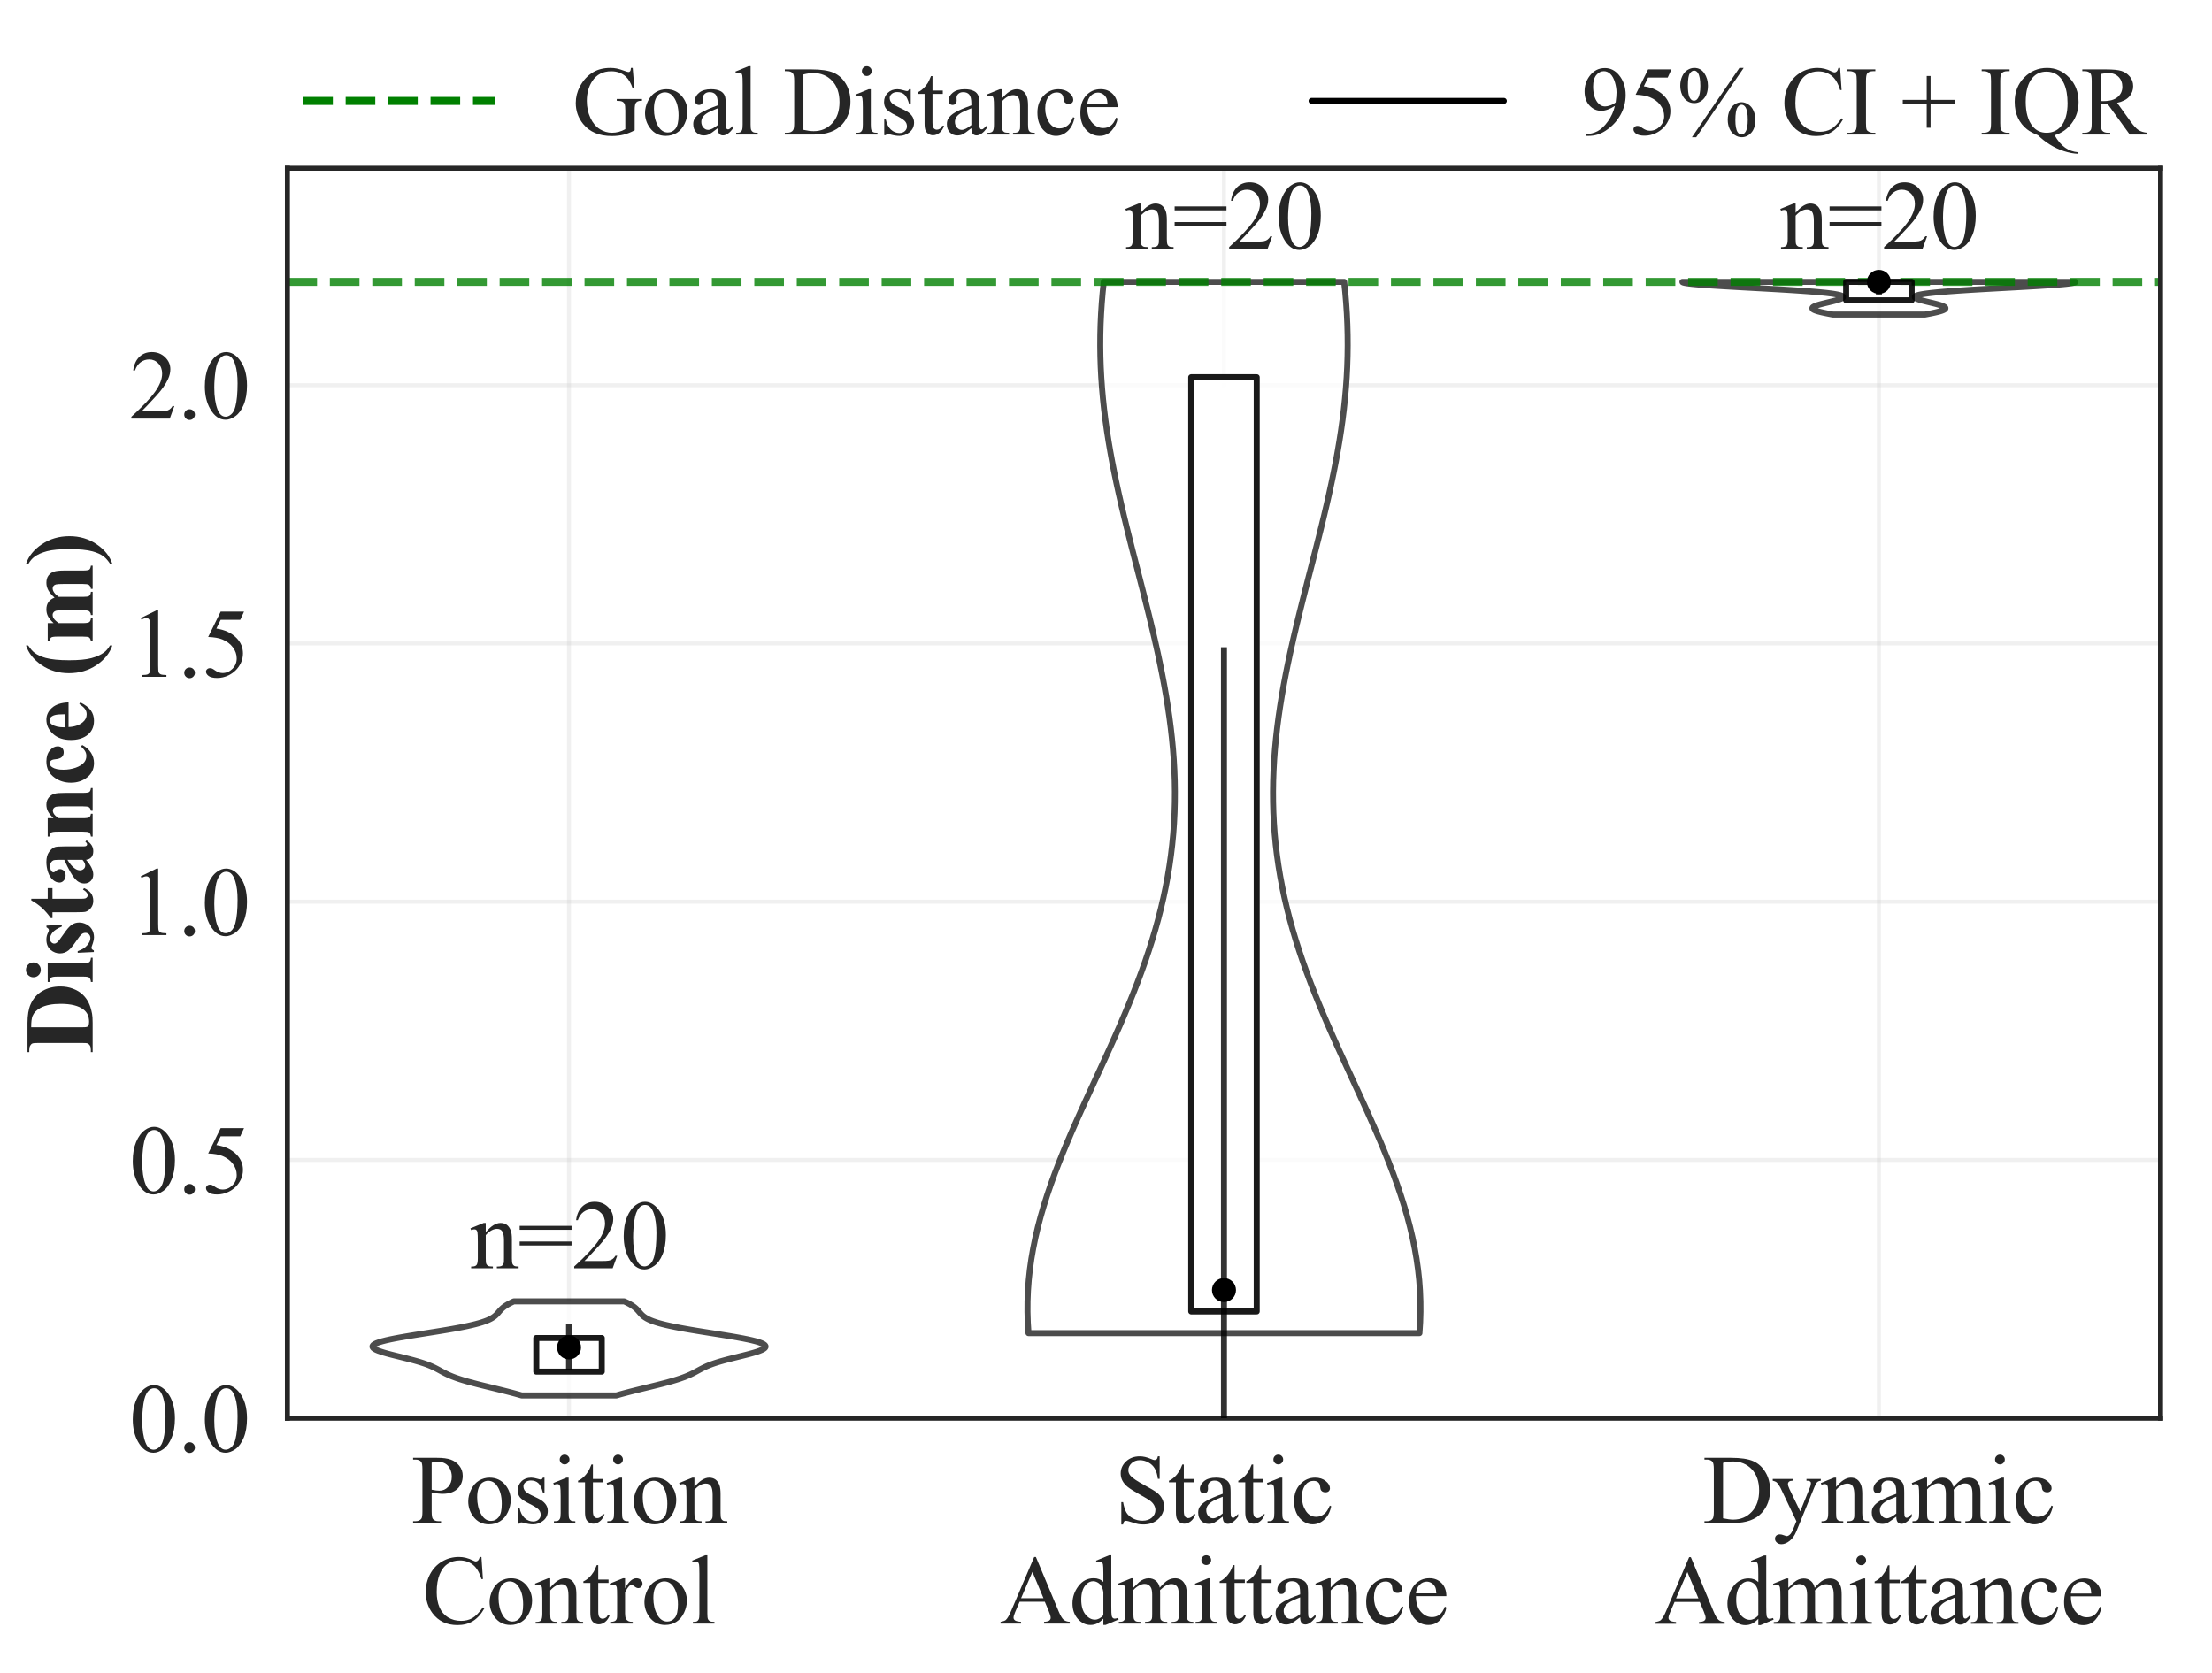 <?xml version="1.0" encoding="utf-8" standalone="no"?>
<!DOCTYPE svg PUBLIC "-//W3C//DTD SVG 1.1//EN"
  "http://www.w3.org/Graphics/SVG/1.1/DTD/svg11.dtd">
<svg xmlns:xlink="http://www.w3.org/1999/xlink" width="552.399pt" height="417.873pt" viewBox="0 0 552.399 417.873" xmlns="http://www.w3.org/2000/svg" version="1.1">
 <defs>
  <style type="text/css">*{stroke-linejoin: round; stroke-linecap: butt}</style>
 </defs>
 <g id="figure_1">
  <g id="patch_1">
   <path d="M 0 417.873 
L 552.399 417.873 
L 552.399 0 
L 0 0 
z
" style="fill: #ffffff"/>
  </g>
  <g id="axes_1">
   <g id="patch_2">
    <path d="M 71.771 354.198 
L 539.546 354.198 
L 539.546 42.026 
L 71.771 42.026 
z
" style="fill: #ffffff"/>
   </g>
   <g id="matplotlib.axis_1">
    <g id="xtick_1">
     <g id="line2d_1">
      <path d="M 142.101 354.198 
L 142.101 42.026 
" clip-path="url(#p2fe572eb2a)" style="fill: none; stroke: #cccccc; stroke-opacity: 0.3; stroke-linecap: round"/>
     </g>
     <g id="text_1">
      <!-- Position -->
      <g style="fill: #262626" transform="translate(102.756 380.363) scale(0.24 -0.24)">
       <defs>
        <path id="TimesNewRomanPSMT-50" d="M 1313 1984 
L 1313 750 
Q 1313 350 1400 253 
Q 1519 116 1759 116 
L 1922 116 
L 1922 0 
L 106 0 
L 106 116 
L 266 116 
Q 534 116 650 291 
Q 713 388 713 750 
L 713 3488 
Q 713 3888 628 3984 
Q 506 4122 266 4122 
L 106 4122 
L 106 4238 
L 1659 4238 
Q 2228 4238 2556 4120 
Q 2884 4003 3109 3725 
Q 3334 3447 3334 3066 
Q 3334 2547 2992 2222 
Q 2650 1897 2025 1897 
Q 1872 1897 1694 1919 
Q 1516 1941 1313 1984 
z
M 1313 2163 
Q 1478 2131 1606 2115 
Q 1734 2100 1825 2100 
Q 2150 2100 2386 2351 
Q 2622 2603 2622 3003 
Q 2622 3278 2509 3514 
Q 2397 3750 2190 3867 
Q 1984 3984 1722 3984 
Q 1563 3984 1313 3925 
L 1313 2163 
z
" transform="scale(0.016)"/>
        <path id="TimesNewRomanPSMT-6f" d="M 1600 2947 
Q 2250 2947 2644 2453 
Q 2978 2031 2978 1484 
Q 2978 1100 2793 706 
Q 2609 313 2286 112 
Q 1963 -88 1566 -88 
Q 919 -88 538 428 
Q 216 863 216 1403 
Q 216 1797 411 2186 
Q 606 2575 925 2761 
Q 1244 2947 1600 2947 
z
M 1503 2744 
Q 1338 2744 1170 2645 
Q 1003 2547 900 2300 
Q 797 2053 797 1666 
Q 797 1041 1045 587 
Q 1294 134 1700 134 
Q 2003 134 2200 384 
Q 2397 634 2397 1244 
Q 2397 2006 2069 2444 
Q 1847 2744 1503 2744 
z
" transform="scale(0.016)"/>
        <path id="TimesNewRomanPSMT-73" d="M 2050 2947 
L 2050 1972 
L 1947 1972 
Q 1828 2431 1642 2597 
Q 1456 2763 1169 2763 
Q 950 2763 815 2647 
Q 681 2531 681 2391 
Q 681 2216 781 2091 
Q 878 1963 1175 1819 
L 1631 1597 
Q 2266 1288 2266 781 
Q 2266 391 1970 151 
Q 1675 -88 1309 -88 
Q 1047 -88 709 6 
Q 606 38 541 38 
Q 469 38 428 -44 
L 325 -44 
L 325 978 
L 428 978 
Q 516 541 762 319 
Q 1009 97 1316 97 
Q 1531 97 1667 223 
Q 1803 350 1803 528 
Q 1803 744 1651 891 
Q 1500 1038 1047 1263 
Q 594 1488 453 1669 
Q 313 1847 313 2119 
Q 313 2472 555 2709 
Q 797 2947 1181 2947 
Q 1350 2947 1591 2875 
Q 1750 2828 1803 2828 
Q 1853 2828 1881 2850 
Q 1909 2872 1947 2947 
L 2050 2947 
z
" transform="scale(0.016)"/>
        <path id="TimesNewRomanPSMT-69" d="M 928 4444 
Q 1059 4444 1151 4351 
Q 1244 4259 1244 4128 
Q 1244 3997 1151 3903 
Q 1059 3809 928 3809 
Q 797 3809 703 3903 
Q 609 3997 609 4128 
Q 609 4259 701 4351 
Q 794 4444 928 4444 
z
M 1188 2947 
L 1188 647 
Q 1188 378 1227 289 
Q 1266 200 1342 156 
Q 1419 113 1622 113 
L 1622 0 
L 231 0 
L 231 113 
Q 441 113 512 153 
Q 584 194 626 287 
Q 669 381 669 647 
L 669 1750 
Q 669 2216 641 2353 
Q 619 2453 572 2492 
Q 525 2531 444 2531 
Q 356 2531 231 2484 
L 188 2597 
L 1050 2947 
L 1188 2947 
z
" transform="scale(0.016)"/>
        <path id="TimesNewRomanPSMT-74" d="M 1031 3803 
L 1031 2863 
L 1700 2863 
L 1700 2644 
L 1031 2644 
L 1031 788 
Q 1031 509 1111 412 
Q 1191 316 1316 316 
Q 1419 316 1516 380 
Q 1613 444 1666 569 
L 1788 569 
Q 1678 263 1478 108 
Q 1278 -47 1066 -47 
Q 922 -47 784 33 
Q 647 113 581 261 
Q 516 409 516 719 
L 516 2644 
L 63 2644 
L 63 2747 
Q 234 2816 414 2980 
Q 594 3144 734 3369 
Q 806 3488 934 3803 
L 1031 3803 
z
" transform="scale(0.016)"/>
        <path id="TimesNewRomanPSMT-6e" d="M 1034 2341 
Q 1538 2947 1994 2947 
Q 2228 2947 2397 2830 
Q 2566 2713 2666 2444 
Q 2734 2256 2734 1869 
L 2734 647 
Q 2734 375 2778 278 
Q 2813 200 2889 156 
Q 2966 113 3172 113 
L 3172 0 
L 1756 0 
L 1756 113 
L 1816 113 
Q 2016 113 2095 173 
Q 2175 234 2206 353 
Q 2219 400 2219 647 
L 2219 1819 
Q 2219 2209 2117 2386 
Q 2016 2563 1775 2563 
Q 1403 2563 1034 2156 
L 1034 647 
Q 1034 356 1069 288 
Q 1113 197 1189 155 
Q 1266 113 1500 113 
L 1500 0 
L 84 0 
L 84 113 
L 147 113 
Q 366 113 442 223 
Q 519 334 519 647 
L 519 1709 
Q 519 2225 495 2337 
Q 472 2450 423 2490 
Q 375 2531 294 2531 
Q 206 2531 84 2484 
L 38 2597 
L 900 2947 
L 1034 2947 
L 1034 2341 
z
" transform="scale(0.016)"/>
       </defs>
       <use xlink:href="#TimesNewRomanPSMT-50"/>
       <use xlink:href="#TimesNewRomanPSMT-6f" transform="translate(55.615 0)"/>
       <use xlink:href="#TimesNewRomanPSMT-73" transform="translate(105.615 0)"/>
       <use xlink:href="#TimesNewRomanPSMT-69" transform="translate(144.531 0)"/>
       <use xlink:href="#TimesNewRomanPSMT-74" transform="translate(172.314 0)"/>
       <use xlink:href="#TimesNewRomanPSMT-69" transform="translate(200.098 0)"/>
       <use xlink:href="#TimesNewRomanPSMT-6f" transform="translate(227.881 0)"/>
       <use xlink:href="#TimesNewRomanPSMT-6e" transform="translate(277.881 0)"/>
      </g>
      <!-- Control -->
      <g style="fill: #262626" transform="translate(105.434 405.495) scale(0.24 -0.24)">
       <defs>
        <path id="TimesNewRomanPSMT-43" d="M 3853 4334 
L 3950 2894 
L 3853 2894 
Q 3659 3541 3300 3825 
Q 2941 4109 2438 4109 
Q 2016 4109 1675 3895 
Q 1334 3681 1139 3212 
Q 944 2744 944 2047 
Q 944 1472 1128 1050 
Q 1313 628 1683 403 
Q 2053 178 2528 178 
Q 2941 178 3256 354 
Q 3572 531 3950 1056 
L 4047 994 
Q 3728 428 3303 165 
Q 2878 -97 2294 -97 
Q 1241 -97 663 684 
Q 231 1266 231 2053 
Q 231 2688 515 3219 
Q 800 3750 1298 4042 
Q 1797 4334 2388 4334 
Q 2847 4334 3294 4109 
Q 3425 4041 3481 4041 
Q 3566 4041 3628 4100 
Q 3709 4184 3744 4334 
L 3853 4334 
z
" transform="scale(0.016)"/>
        <path id="TimesNewRomanPSMT-72" d="M 1038 2947 
L 1038 2303 
Q 1397 2947 1775 2947 
Q 1947 2947 2059 2842 
Q 2172 2738 2172 2600 
Q 2172 2478 2090 2393 
Q 2009 2309 1897 2309 
Q 1788 2309 1652 2417 
Q 1516 2525 1450 2525 
Q 1394 2525 1328 2463 
Q 1188 2334 1038 2041 
L 1038 669 
Q 1038 431 1097 309 
Q 1138 225 1241 169 
Q 1344 113 1538 113 
L 1538 0 
L 72 0 
L 72 113 
Q 291 113 397 181 
Q 475 231 506 341 
Q 522 394 522 644 
L 522 1753 
Q 522 2253 501 2348 
Q 481 2444 426 2487 
Q 372 2531 291 2531 
Q 194 2531 72 2484 
L 41 2597 
L 906 2947 
L 1038 2947 
z
" transform="scale(0.016)"/>
        <path id="TimesNewRomanPSMT-6c" d="M 1184 4444 
L 1184 647 
Q 1184 378 1223 290 
Q 1263 203 1344 158 
Q 1425 113 1647 113 
L 1647 0 
L 244 0 
L 244 113 
Q 441 113 512 153 
Q 584 194 625 287 
Q 666 381 666 647 
L 666 3247 
Q 666 3731 644 3842 
Q 622 3953 573 3993 
Q 525 4034 450 4034 
Q 369 4034 244 3984 
L 191 4094 
L 1044 4444 
L 1184 4444 
z
" transform="scale(0.016)"/>
       </defs>
       <use xlink:href="#TimesNewRomanPSMT-43"/>
       <use xlink:href="#TimesNewRomanPSMT-6f" transform="translate(66.699 0)"/>
       <use xlink:href="#TimesNewRomanPSMT-6e" transform="translate(116.699 0)"/>
       <use xlink:href="#TimesNewRomanPSMT-74" transform="translate(166.699 0)"/>
       <use xlink:href="#TimesNewRomanPSMT-72" transform="translate(194.482 0)"/>
       <use xlink:href="#TimesNewRomanPSMT-6f" transform="translate(227.783 0)"/>
       <use xlink:href="#TimesNewRomanPSMT-6c" transform="translate(277.783 0)"/>
      </g>
     </g>
    </g>
    <g id="xtick_2">
     <g id="line2d_2">
      <path d="M 305.659 354.198 
L 305.659 42.026 
" clip-path="url(#p2fe572eb2a)" style="fill: none; stroke: #cccccc; stroke-opacity: 0.3; stroke-linecap: round"/>
     </g>
     <g id="text_2">
      <!-- Static -->
      <g style="fill: #262626" transform="translate(278.331 380.363) scale(0.24 -0.24)">
       <defs>
        <path id="TimesNewRomanPSMT-53" d="M 2934 4334 
L 2934 2869 
L 2819 2869 
Q 2763 3291 2617 3541 
Q 2472 3791 2203 3937 
Q 1934 4084 1647 4084 
Q 1322 4084 1109 3886 
Q 897 3688 897 3434 
Q 897 3241 1031 3081 
Q 1225 2847 1953 2456 
Q 2547 2138 2764 1967 
Q 2981 1797 3098 1565 
Q 3216 1334 3216 1081 
Q 3216 600 2842 251 
Q 2469 -97 1881 -97 
Q 1697 -97 1534 -69 
Q 1438 -53 1133 45 
Q 828 144 747 144 
Q 669 144 623 97 
Q 578 50 556 -97 
L 441 -97 
L 441 1356 
L 556 1356 
Q 638 900 775 673 
Q 913 447 1195 297 
Q 1478 147 1816 147 
Q 2206 147 2432 353 
Q 2659 559 2659 841 
Q 2659 997 2573 1156 
Q 2488 1316 2306 1453 
Q 2184 1547 1640 1851 
Q 1097 2156 867 2337 
Q 638 2519 519 2737 
Q 400 2956 400 3219 
Q 400 3675 750 4004 
Q 1100 4334 1641 4334 
Q 1978 4334 2356 4169 
Q 2531 4091 2603 4091 
Q 2684 4091 2736 4139 
Q 2788 4188 2819 4334 
L 2934 4334 
z
" transform="scale(0.016)"/>
        <path id="TimesNewRomanPSMT-61" d="M 1822 413 
Q 1381 72 1269 19 
Q 1100 -59 909 -59 
Q 613 -59 420 144 
Q 228 347 228 678 
Q 228 888 322 1041 
Q 450 1253 767 1440 
Q 1084 1628 1822 1897 
L 1822 2009 
Q 1822 2438 1686 2597 
Q 1550 2756 1291 2756 
Q 1094 2756 978 2650 
Q 859 2544 859 2406 
L 866 2225 
Q 866 2081 792 2003 
Q 719 1925 600 1925 
Q 484 1925 411 2006 
Q 338 2088 338 2228 
Q 338 2497 613 2722 
Q 888 2947 1384 2947 
Q 1766 2947 2009 2819 
Q 2194 2722 2281 2516 
Q 2338 2381 2338 1966 
L 2338 994 
Q 2338 584 2353 492 
Q 2369 400 2405 369 
Q 2441 338 2488 338 
Q 2538 338 2575 359 
Q 2641 400 2828 588 
L 2828 413 
Q 2478 -56 2159 -56 
Q 2006 -56 1915 50 
Q 1825 156 1822 413 
z
M 1822 616 
L 1822 1706 
Q 1350 1519 1213 1441 
Q 966 1303 859 1153 
Q 753 1003 753 825 
Q 753 600 887 451 
Q 1022 303 1197 303 
Q 1434 303 1822 616 
z
" transform="scale(0.016)"/>
        <path id="TimesNewRomanPSMT-63" d="M 2631 1088 
Q 2516 522 2178 217 
Q 1841 -88 1431 -88 
Q 944 -88 581 321 
Q 219 731 219 1428 
Q 219 2103 620 2525 
Q 1022 2947 1584 2947 
Q 2006 2947 2278 2723 
Q 2550 2500 2550 2259 
Q 2550 2141 2473 2067 
Q 2397 1994 2259 1994 
Q 2075 1994 1981 2113 
Q 1928 2178 1911 2362 
Q 1894 2547 1784 2644 
Q 1675 2738 1481 2738 
Q 1169 2738 978 2506 
Q 725 2200 725 1697 
Q 725 1184 976 792 
Q 1228 400 1656 400 
Q 1963 400 2206 609 
Q 2378 753 2541 1131 
L 2631 1088 
z
" transform="scale(0.016)"/>
       </defs>
       <use xlink:href="#TimesNewRomanPSMT-53"/>
       <use xlink:href="#TimesNewRomanPSMT-74" transform="translate(55.615 0)"/>
       <use xlink:href="#TimesNewRomanPSMT-61" transform="translate(83.398 0)"/>
       <use xlink:href="#TimesNewRomanPSMT-74" transform="translate(127.783 0)"/>
       <use xlink:href="#TimesNewRomanPSMT-69" transform="translate(155.566 0)"/>
       <use xlink:href="#TimesNewRomanPSMT-63" transform="translate(183.35 0)"/>
      </g>
      <!-- Admittance -->
      <g style="fill: #262626" transform="translate(249.677 405.495) scale(0.24 -0.24)">
       <defs>
        <path id="TimesNewRomanPSMT-41" d="M 2928 1419 
L 1288 1419 
L 1000 750 
Q 894 503 894 381 
Q 894 284 986 211 
Q 1078 138 1384 116 
L 1384 0 
L 50 0 
L 50 116 
Q 316 163 394 238 
Q 553 388 747 847 
L 2238 4334 
L 2347 4334 
L 3822 809 
Q 4000 384 4145 257 
Q 4291 131 4550 116 
L 4550 0 
L 2878 0 
L 2878 116 
Q 3131 128 3220 200 
Q 3309 272 3309 375 
Q 3309 513 3184 809 
L 2928 1419 
z
M 2841 1650 
L 2122 3363 
L 1384 1650 
L 2841 1650 
z
" transform="scale(0.016)"/>
        <path id="TimesNewRomanPSMT-64" d="M 2222 322 
Q 2013 103 1813 7 
Q 1613 -88 1381 -88 
Q 913 -88 563 304 
Q 213 697 213 1313 
Q 213 1928 600 2439 
Q 988 2950 1597 2950 
Q 1975 2950 2222 2709 
L 2222 3238 
Q 2222 3728 2198 3840 
Q 2175 3953 2125 3993 
Q 2075 4034 2000 4034 
Q 1919 4034 1784 3984 
L 1744 4094 
L 2597 4444 
L 2738 4444 
L 2738 1134 
Q 2738 631 2761 520 
Q 2784 409 2836 365 
Q 2888 322 2956 322 
Q 3041 322 3181 375 
L 3216 266 
L 2366 -88 
L 2222 -88 
L 2222 322 
z
M 2222 541 
L 2222 2016 
Q 2203 2228 2109 2403 
Q 2016 2578 1861 2667 
Q 1706 2756 1559 2756 
Q 1284 2756 1069 2509 
Q 784 2184 784 1559 
Q 784 928 1059 592 
Q 1334 256 1672 256 
Q 1956 256 2222 541 
z
" transform="scale(0.016)"/>
        <path id="TimesNewRomanPSMT-6d" d="M 1050 2338 
Q 1363 2650 1419 2697 
Q 1559 2816 1721 2881 
Q 1884 2947 2044 2947 
Q 2313 2947 2506 2790 
Q 2700 2634 2766 2338 
Q 3088 2713 3309 2830 
Q 3531 2947 3766 2947 
Q 3994 2947 4170 2830 
Q 4347 2713 4450 2447 
Q 4519 2266 4519 1878 
L 4519 647 
Q 4519 378 4559 278 
Q 4591 209 4675 161 
Q 4759 113 4950 113 
L 4950 0 
L 3538 0 
L 3538 113 
L 3597 113 
Q 3781 113 3884 184 
Q 3956 234 3988 344 
Q 4000 397 4000 647 
L 4000 1878 
Q 4000 2228 3916 2372 
Q 3794 2572 3525 2572 
Q 3359 2572 3192 2489 
Q 3025 2406 2788 2181 
L 2781 2147 
L 2788 2013 
L 2788 647 
Q 2788 353 2820 281 
Q 2853 209 2943 161 
Q 3034 113 3253 113 
L 3253 0 
L 1806 0 
L 1806 113 
Q 2044 113 2133 169 
Q 2222 225 2256 338 
Q 2272 391 2272 647 
L 2272 1878 
Q 2272 2228 2169 2381 
Q 2031 2581 1784 2581 
Q 1616 2581 1450 2491 
Q 1191 2353 1050 2181 
L 1050 647 
Q 1050 366 1089 281 
Q 1128 197 1204 155 
Q 1281 113 1516 113 
L 1516 0 
L 100 0 
L 100 113 
Q 297 113 375 155 
Q 453 197 493 289 
Q 534 381 534 647 
L 534 1741 
Q 534 2213 506 2350 
Q 484 2453 437 2492 
Q 391 2531 309 2531 
Q 222 2531 100 2484 
L 53 2597 
L 916 2947 
L 1050 2947 
L 1050 2338 
z
" transform="scale(0.016)"/>
        <path id="TimesNewRomanPSMT-65" d="M 681 1784 
Q 678 1147 991 784 
Q 1303 422 1725 422 
Q 2006 422 2214 576 
Q 2422 731 2563 1106 
L 2659 1044 
Q 2594 616 2278 264 
Q 1963 -88 1488 -88 
Q 972 -88 605 314 
Q 238 716 238 1394 
Q 238 2128 614 2539 
Q 991 2950 1559 2950 
Q 2041 2950 2350 2633 
Q 2659 2316 2659 1784 
L 681 1784 
z
M 681 1966 
L 2006 1966 
Q 1991 2241 1941 2353 
Q 1863 2528 1708 2628 
Q 1553 2728 1384 2728 
Q 1125 2728 920 2526 
Q 716 2325 681 1966 
z
" transform="scale(0.016)"/>
       </defs>
       <use xlink:href="#TimesNewRomanPSMT-41"/>
       <use xlink:href="#TimesNewRomanPSMT-64" transform="translate(72.217 0)"/>
       <use xlink:href="#TimesNewRomanPSMT-6d" transform="translate(122.217 0)"/>
       <use xlink:href="#TimesNewRomanPSMT-69" transform="translate(200 0)"/>
       <use xlink:href="#TimesNewRomanPSMT-74" transform="translate(227.783 0)"/>
       <use xlink:href="#TimesNewRomanPSMT-74" transform="translate(255.566 0)"/>
       <use xlink:href="#TimesNewRomanPSMT-61" transform="translate(283.35 0)"/>
       <use xlink:href="#TimesNewRomanPSMT-6e" transform="translate(327.734 0)"/>
       <use xlink:href="#TimesNewRomanPSMT-63" transform="translate(377.734 0)"/>
       <use xlink:href="#TimesNewRomanPSMT-65" transform="translate(422.119 0)"/>
      </g>
     </g>
    </g>
    <g id="xtick_3">
     <g id="line2d_3">
      <path d="M 469.216 354.198 
L 469.216 42.026 
" clip-path="url(#p2fe572eb2a)" style="fill: none; stroke: #cccccc; stroke-opacity: 0.3; stroke-linecap: round"/>
     </g>
     <g id="text_3">
      <!-- Dynamic -->
      <g style="fill: #262626" transform="translate(425.229 380.363) scale(0.24 -0.24)">
       <defs>
        <path id="TimesNewRomanPSMT-44" d="M 109 0 
L 109 116 
L 269 116 
Q 538 116 650 288 
Q 719 391 719 750 
L 719 3488 
Q 719 3884 631 3984 
Q 509 4122 269 4122 
L 109 4122 
L 109 4238 
L 1834 4238 
Q 2784 4238 3279 4022 
Q 3775 3806 4076 3303 
Q 4378 2800 4378 2141 
Q 4378 1256 3841 663 
Q 3238 0 2003 0 
L 109 0 
z
M 1319 306 
Q 1716 219 1984 219 
Q 2709 219 3187 728 
Q 3666 1238 3666 2109 
Q 3666 2988 3187 3494 
Q 2709 4000 1959 4000 
Q 1678 4000 1319 3909 
L 1319 306 
z
" transform="scale(0.016)"/>
        <path id="TimesNewRomanPSMT-79" d="M 38 2863 
L 1372 2863 
L 1372 2747 
L 1306 2747 
Q 1166 2747 1095 2686 
Q 1025 2625 1025 2534 
Q 1025 2413 1128 2197 
L 1825 753 
L 2466 2334 
Q 2519 2463 2519 2588 
Q 2519 2644 2497 2672 
Q 2472 2706 2419 2726 
Q 2366 2747 2231 2747 
L 2231 2863 
L 3163 2863 
L 3163 2747 
Q 3047 2734 2984 2696 
Q 2922 2659 2847 2556 
Q 2819 2513 2741 2316 
L 1575 -541 
Q 1406 -956 1132 -1168 
Q 859 -1381 606 -1381 
Q 422 -1381 303 -1275 
Q 184 -1169 184 -1031 
Q 184 -900 270 -820 
Q 356 -741 506 -741 
Q 609 -741 788 -809 
Q 913 -856 944 -856 
Q 1038 -856 1148 -759 
Q 1259 -663 1372 -384 
L 1575 113 
L 547 2272 
Q 500 2369 397 2513 
Q 319 2622 269 2659 
Q 197 2709 38 2747 
L 38 2863 
z
" transform="scale(0.016)"/>
       </defs>
       <use xlink:href="#TimesNewRomanPSMT-44"/>
       <use xlink:href="#TimesNewRomanPSMT-79" transform="translate(72.217 0)"/>
       <use xlink:href="#TimesNewRomanPSMT-6e" transform="translate(122.217 0)"/>
       <use xlink:href="#TimesNewRomanPSMT-61" transform="translate(172.217 0)"/>
       <use xlink:href="#TimesNewRomanPSMT-6d" transform="translate(216.602 0)"/>
       <use xlink:href="#TimesNewRomanPSMT-69" transform="translate(294.385 0)"/>
       <use xlink:href="#TimesNewRomanPSMT-63" transform="translate(322.168 0)"/>
      </g>
      <!-- Admittance -->
      <g style="fill: #262626" transform="translate(413.235 405.54) scale(0.24 -0.24)">
       <use xlink:href="#TimesNewRomanPSMT-41"/>
       <use xlink:href="#TimesNewRomanPSMT-64" transform="translate(72.217 0)"/>
       <use xlink:href="#TimesNewRomanPSMT-6d" transform="translate(122.217 0)"/>
       <use xlink:href="#TimesNewRomanPSMT-69" transform="translate(200 0)"/>
       <use xlink:href="#TimesNewRomanPSMT-74" transform="translate(227.783 0)"/>
       <use xlink:href="#TimesNewRomanPSMT-74" transform="translate(255.566 0)"/>
       <use xlink:href="#TimesNewRomanPSMT-61" transform="translate(283.35 0)"/>
       <use xlink:href="#TimesNewRomanPSMT-6e" transform="translate(327.734 0)"/>
       <use xlink:href="#TimesNewRomanPSMT-63" transform="translate(377.734 0)"/>
       <use xlink:href="#TimesNewRomanPSMT-65" transform="translate(422.119 0)"/>
      </g>
     </g>
    </g>
   </g>
   <g id="matplotlib.axis_2">
    <g id="ytick_1">
     <g id="line2d_4">
      <path d="M 71.771 354.198 
L 539.546 354.198 
" clip-path="url(#p2fe572eb2a)" style="fill: none; stroke: #cccccc; stroke-opacity: 0.3; stroke-linecap: round"/>
     </g>
     <g id="text_4">
      <!-- 0.0 -->
      <g style="fill: #262626" transform="translate(32.271 362.53) scale(0.24 -0.24)">
       <defs>
        <path id="TimesNewRomanPSMT-30" d="M 231 2094 
Q 231 2819 450 3342 
Q 669 3866 1031 4122 
Q 1313 4325 1613 4325 
Q 2100 4325 2488 3828 
Q 2972 3213 2972 2159 
Q 2972 1422 2759 906 
Q 2547 391 2217 158 
Q 1888 -75 1581 -75 
Q 975 -75 572 641 
Q 231 1244 231 2094 
z
M 844 2016 
Q 844 1141 1059 588 
Q 1238 122 1591 122 
Q 1759 122 1940 273 
Q 2122 425 2216 781 
Q 2359 1319 2359 2297 
Q 2359 3022 2209 3506 
Q 2097 3866 1919 4016 
Q 1791 4119 1609 4119 
Q 1397 4119 1231 3928 
Q 1006 3669 925 3112 
Q 844 2556 844 2016 
z
" transform="scale(0.016)"/>
        <path id="TimesNewRomanPSMT-2e" d="M 800 606 
Q 947 606 1047 504 
Q 1147 403 1147 259 
Q 1147 116 1045 14 
Q 944 -88 800 -88 
Q 656 -88 554 14 
Q 453 116 453 259 
Q 453 406 554 506 
Q 656 606 800 606 
z
" transform="scale(0.016)"/>
       </defs>
       <use xlink:href="#TimesNewRomanPSMT-30"/>
       <use xlink:href="#TimesNewRomanPSMT-2e" transform="translate(50 0)"/>
       <use xlink:href="#TimesNewRomanPSMT-30" transform="translate(75 0)"/>
      </g>
     </g>
    </g>
    <g id="ytick_2">
     <g id="line2d_5">
      <path d="M 71.771 289.699 
L 539.546 289.699 
" clip-path="url(#p2fe572eb2a)" style="fill: none; stroke: #cccccc; stroke-opacity: 0.3; stroke-linecap: round"/>
     </g>
     <g id="text_5">
      <!-- 0.5 -->
      <g style="fill: #262626" transform="translate(32.271 298.032) scale(0.24 -0.24)">
       <defs>
        <path id="TimesNewRomanPSMT-35" d="M 2778 4238 
L 2534 3706 
L 1259 3706 
L 981 3138 
Q 1809 3016 2294 2522 
Q 2709 2097 2709 1522 
Q 2709 1188 2573 903 
Q 2438 619 2231 419 
Q 2025 219 1772 97 
Q 1413 -75 1034 -75 
Q 653 -75 479 54 
Q 306 184 306 341 
Q 306 428 378 495 
Q 450 563 559 563 
Q 641 563 702 538 
Q 763 513 909 409 
Q 1144 247 1384 247 
Q 1750 247 2026 523 
Q 2303 800 2303 1197 
Q 2303 1581 2056 1914 
Q 1809 2247 1375 2428 
Q 1034 2569 447 2591 
L 1259 4238 
L 2778 4238 
z
" transform="scale(0.016)"/>
       </defs>
       <use xlink:href="#TimesNewRomanPSMT-30"/>
       <use xlink:href="#TimesNewRomanPSMT-2e" transform="translate(50 0)"/>
       <use xlink:href="#TimesNewRomanPSMT-35" transform="translate(75 0)"/>
      </g>
     </g>
    </g>
    <g id="ytick_3">
     <g id="line2d_6">
      <path d="M 71.771 225.201 
L 539.546 225.201 
" clip-path="url(#p2fe572eb2a)" style="fill: none; stroke: #cccccc; stroke-opacity: 0.3; stroke-linecap: round"/>
     </g>
     <g id="text_6">
      <!-- 1.0 -->
      <g style="fill: #262626" transform="translate(32.271 233.534) scale(0.24 -0.24)">
       <defs>
        <path id="TimesNewRomanPSMT-31" d="M 750 3822 
L 1781 4325 
L 1884 4325 
L 1884 747 
Q 1884 391 1914 303 
Q 1944 216 2037 169 
Q 2131 122 2419 116 
L 2419 0 
L 825 0 
L 825 116 
Q 1125 122 1212 167 
Q 1300 213 1334 289 
Q 1369 366 1369 747 
L 1369 3034 
Q 1369 3497 1338 3628 
Q 1316 3728 1258 3775 
Q 1200 3822 1119 3822 
Q 1003 3822 797 3725 
L 750 3822 
z
" transform="scale(0.016)"/>
       </defs>
       <use xlink:href="#TimesNewRomanPSMT-31"/>
       <use xlink:href="#TimesNewRomanPSMT-2e" transform="translate(50 0)"/>
       <use xlink:href="#TimesNewRomanPSMT-30" transform="translate(75 0)"/>
      </g>
     </g>
    </g>
    <g id="ytick_4">
     <g id="line2d_7">
      <path d="M 71.771 160.703 
L 539.546 160.703 
" clip-path="url(#p2fe572eb2a)" style="fill: none; stroke: #cccccc; stroke-opacity: 0.3; stroke-linecap: round"/>
     </g>
     <g id="text_7">
      <!-- 1.5 -->
      <g style="fill: #262626" transform="translate(32.271 169.035) scale(0.24 -0.24)">
       <use xlink:href="#TimesNewRomanPSMT-31"/>
       <use xlink:href="#TimesNewRomanPSMT-2e" transform="translate(50 0)"/>
       <use xlink:href="#TimesNewRomanPSMT-35" transform="translate(75 0)"/>
      </g>
     </g>
    </g>
    <g id="ytick_5">
     <g id="line2d_8">
      <path d="M 71.771 96.204 
L 539.546 96.204 
" clip-path="url(#p2fe572eb2a)" style="fill: none; stroke: #cccccc; stroke-opacity: 0.3; stroke-linecap: round"/>
     </g>
     <g id="text_8">
      <!-- 2.0 -->
      <g style="fill: #262626" transform="translate(32.271 104.537) scale(0.24 -0.24)">
       <defs>
        <path id="TimesNewRomanPSMT-32" d="M 2934 816 
L 2638 0 
L 138 0 
L 138 116 
Q 1241 1122 1691 1759 
Q 2141 2397 2141 2925 
Q 2141 3328 1894 3587 
Q 1647 3847 1303 3847 
Q 991 3847 742 3664 
Q 494 3481 375 3128 
L 259 3128 
Q 338 3706 661 4015 
Q 984 4325 1469 4325 
Q 1984 4325 2329 3994 
Q 2675 3663 2675 3213 
Q 2675 2891 2525 2569 
Q 2294 2063 1775 1497 
Q 997 647 803 472 
L 1909 472 
Q 2247 472 2383 497 
Q 2519 522 2628 598 
Q 2738 675 2819 816 
L 2934 816 
z
" transform="scale(0.016)"/>
       </defs>
       <use xlink:href="#TimesNewRomanPSMT-32"/>
       <use xlink:href="#TimesNewRomanPSMT-2e" transform="translate(50 0)"/>
       <use xlink:href="#TimesNewRomanPSMT-30" transform="translate(75 0)"/>
      </g>
     </g>
    </g>
    <g id="text_9">
     <!-- Distance (m) -->
     <g style="fill: #262626" transform="translate(23.137 263.092) rotate(-90) scale(0.24 -0.24)">
      <defs>
       <path id="TimesNewRomanPS-BoldMT-44" d="M 84 0 
L 84 116 
L 225 116 
Q 409 116 507 173 
Q 606 231 653 331 
Q 681 397 681 725 
L 681 3513 
Q 681 3838 647 3919 
Q 613 4000 508 4061 
Q 403 4122 225 4122 
L 84 4122 
L 84 4238 
L 1981 4238 
Q 2741 4238 3203 4031 
Q 3769 3778 4061 3265 
Q 4353 2753 4353 2106 
Q 4353 1659 4209 1282 
Q 4066 906 3837 661 
Q 3609 416 3311 267 
Q 3013 119 2581 38 
Q 2391 0 1981 0 
L 84 0 
z
M 1700 3997 
L 1700 691 
Q 1700 428 1725 368 
Q 1750 309 1809 278 
Q 1894 231 2053 231 
Q 2575 231 2850 588 
Q 3225 1069 3225 2081 
Q 3225 2897 2969 3384 
Q 2766 3766 2447 3903 
Q 2222 4000 1700 3997 
z
" transform="scale(0.016)"/>
       <path id="TimesNewRomanPS-BoldMT-69" d="M 919 4338 
Q 1122 4338 1262 4195 
Q 1403 4053 1403 3853 
Q 1403 3653 1261 3512 
Q 1119 3372 919 3372 
Q 719 3372 578 3512 
Q 438 3653 438 3853 
Q 438 4053 578 4195 
Q 719 4338 919 4338 
z
M 1356 2922 
L 1356 606 
Q 1356 297 1428 211 
Q 1500 125 1709 113 
L 1709 0 
L 131 0 
L 131 113 
Q 325 119 419 225 
Q 481 297 481 606 
L 481 2313 
Q 481 2622 409 2708 
Q 338 2794 131 2806 
L 131 2922 
L 1356 2922 
z
" transform="scale(0.016)"/>
       <path id="TimesNewRomanPS-BoldMT-73" d="M 2063 3003 
L 2109 2006 
L 2003 2006 
Q 1813 2450 1608 2612 
Q 1403 2775 1200 2775 
Q 1072 2775 981 2689 
Q 891 2603 891 2491 
Q 891 2406 953 2328 
Q 1053 2200 1512 1889 
Q 1972 1578 2117 1361 
Q 2263 1144 2263 875 
Q 2263 631 2141 397 
Q 2019 163 1797 37 
Q 1575 -88 1306 -88 
Q 1097 -88 747 44 
Q 653 78 619 78 
Q 516 78 447 -78 
L 344 -78 
L 294 972 
L 400 972 
Q 541 559 786 353 
Q 1031 147 1250 147 
Q 1400 147 1495 239 
Q 1591 331 1591 463 
Q 1591 613 1497 722 
Q 1403 831 1078 1053 
Q 600 1384 459 1559 
Q 253 1816 253 2125 
Q 253 2463 486 2736 
Q 719 3009 1159 3009 
Q 1397 3009 1619 2894 
Q 1703 2847 1756 2847 
Q 1813 2847 1847 2870 
Q 1881 2894 1956 3003 
L 2063 3003 
z
" transform="scale(0.016)"/>
       <path id="TimesNewRomanPS-BoldMT-74" d="M 1375 3991 
L 1375 2922 
L 2069 2922 
L 2069 2613 
L 1375 2613 
L 1375 809 
Q 1375 556 1398 482 
Q 1422 409 1481 364 
Q 1541 319 1591 319 
Q 1794 319 1975 628 
L 2069 559 
Q 1816 -41 1247 -41 
Q 969 -41 776 114 
Q 584 269 531 459 
Q 500 566 500 1034 
L 500 2613 
L 119 2613 
L 119 2722 
Q 513 3000 789 3306 
Q 1066 3613 1272 3991 
L 1375 3991 
z
" transform="scale(0.016)"/>
       <path id="TimesNewRomanPS-BoldMT-61" d="M 1828 431 
Q 1294 -41 869 -41 
Q 619 -41 453 123 
Q 288 288 288 534 
Q 288 869 575 1136 
Q 863 1403 1828 1847 
L 1828 2141 
Q 1828 2472 1792 2558 
Q 1756 2644 1656 2708 
Q 1556 2772 1431 2772 
Q 1228 2772 1097 2681 
Q 1016 2625 1016 2550 
Q 1016 2484 1103 2388 
Q 1222 2253 1222 2128 
Q 1222 1975 1108 1867 
Q 994 1759 809 1759 
Q 613 1759 480 1878 
Q 347 1997 347 2156 
Q 347 2381 525 2586 
Q 703 2791 1022 2900 
Q 1341 3009 1684 3009 
Q 2100 3009 2342 2832 
Q 2584 2656 2656 2450 
Q 2700 2319 2700 1847 
L 2700 713 
Q 2700 513 2715 461 
Q 2731 409 2762 384 
Q 2794 359 2834 359 
Q 2916 359 3000 475 
L 3094 400 
Q 2938 169 2770 64 
Q 2603 -41 2391 -41 
Q 2141 -41 2000 76 
Q 1859 194 1828 431 
z
M 1828 659 
L 1828 1638 
Q 1450 1416 1266 1163 
Q 1144 994 1144 822 
Q 1144 678 1247 569 
Q 1325 484 1466 484 
Q 1622 484 1828 659 
z
" transform="scale(0.016)"/>
       <path id="TimesNewRomanPS-BoldMT-6e" d="M 1409 2922 
L 1409 2544 
Q 1634 2788 1840 2898 
Q 2047 3009 2284 3009 
Q 2569 3009 2756 2851 
Q 2944 2694 3006 2459 
Q 3056 2281 3056 1775 
L 3056 638 
Q 3056 300 3117 217 
Q 3178 134 3372 113 
L 3372 0 
L 1894 0 
L 1894 113 
Q 2059 134 2131 250 
Q 2181 328 2181 638 
L 2181 1938 
Q 2181 2297 2153 2390 
Q 2125 2484 2058 2536 
Q 1991 2588 1909 2588 
Q 1641 2588 1409 2203 
L 1409 638 
Q 1409 309 1470 221 
Q 1531 134 1697 113 
L 1697 0 
L 219 0 
L 219 113 
Q 403 131 481 231 
Q 534 300 534 638 
L 534 2288 
Q 534 2619 473 2700 
Q 413 2781 219 2806 
L 219 2922 
L 1409 2922 
z
" transform="scale(0.016)"/>
       <path id="TimesNewRomanPS-BoldMT-63" d="M 2600 753 
L 2697 678 
Q 2491 291 2183 101 
Q 1875 -88 1528 -88 
Q 944 -88 594 353 
Q 244 794 244 1413 
Q 244 2009 563 2463 
Q 947 3009 1622 3009 
Q 2075 3009 2342 2781 
Q 2609 2553 2609 2272 
Q 2609 2094 2501 1987 
Q 2394 1881 2219 1881 
Q 2034 1881 1914 2003 
Q 1794 2125 1766 2438 
Q 1747 2634 1675 2713 
Q 1603 2791 1506 2791 
Q 1356 2791 1250 2631 
Q 1088 2391 1088 1894 
Q 1088 1481 1219 1104 
Q 1350 728 1578 544 
Q 1750 409 1984 409 
Q 2138 409 2275 481 
Q 2413 553 2600 753 
z
" transform="scale(0.016)"/>
       <path id="TimesNewRomanPS-BoldMT-65" d="M 2691 1566 
L 1088 1566 
Q 1116 984 1397 647 
Q 1613 388 1916 388 
Q 2103 388 2256 492 
Q 2409 597 2584 869 
L 2691 800 
Q 2453 316 2165 114 
Q 1878 -88 1500 -88 
Q 850 -88 516 413 
Q 247 816 247 1413 
Q 247 2144 642 2576 
Q 1038 3009 1569 3009 
Q 2013 3009 2339 2645 
Q 2666 2281 2691 1566 
z
M 1922 1775 
Q 1922 2278 1867 2465 
Q 1813 2653 1697 2750 
Q 1631 2806 1522 2806 
Q 1359 2806 1256 2647 
Q 1072 2369 1072 1884 
L 1072 1775 
L 1922 1775 
z
" transform="scale(0.016)"/>
       <path id="TimesNewRomanPS-BoldMT-20" transform="scale(0.016)"/>
       <path id="TimesNewRomanPS-BoldMT-28" d="M 2056 4334 
L 2056 4191 
Q 1731 3978 1578 3775 
Q 1366 3494 1247 3053 
Q 1097 2506 1097 1525 
Q 1097 600 1233 87 
Q 1369 -425 1603 -741 
Q 1766 -959 2056 -1125 
L 2056 -1281 
Q 1303 -1028 779 -248 
Q 256 531 256 1544 
Q 256 2544 778 3314 
Q 1300 4084 2056 4334 
z
" transform="scale(0.016)"/>
       <path id="TimesNewRomanPS-BoldMT-6d" d="M 1428 2922 
L 1428 2538 
Q 1669 2800 1873 2904 
Q 2078 3009 2322 3009 
Q 2603 3009 2793 2878 
Q 2984 2747 3088 2478 
Q 3338 2759 3567 2884 
Q 3797 3009 4047 3009 
Q 4350 3009 4529 2870 
Q 4709 2731 4779 2517 
Q 4850 2303 4850 1834 
L 4850 638 
Q 4850 300 4911 219 
Q 4972 138 5166 113 
L 5166 0 
L 3656 0 
L 3656 113 
Q 3834 128 3919 250 
Q 3975 334 3975 638 
L 3975 1894 
Q 3975 2284 3944 2390 
Q 3913 2497 3845 2548 
Q 3778 2600 3688 2600 
Q 3553 2600 3415 2501 
Q 3278 2403 3138 2206 
L 3138 638 
Q 3138 322 3191 241 
Q 3263 125 3466 113 
L 3466 0 
L 1953 0 
L 1953 113 
Q 2075 119 2145 173 
Q 2216 228 2239 304 
Q 2263 381 2263 638 
L 2263 1894 
Q 2263 2291 2231 2391 
Q 2200 2491 2126 2547 
Q 2053 2603 1969 2603 
Q 1844 2603 1741 2538 
Q 1594 2441 1428 2206 
L 1428 638 
Q 1428 328 1489 229 
Q 1550 131 1744 113 
L 1744 0 
L 238 0 
L 238 113 
Q 422 131 500 231 
Q 553 300 553 638 
L 553 2288 
Q 553 2619 492 2700 
Q 431 2781 238 2806 
L 238 2922 
L 1428 2922 
z
" transform="scale(0.016)"/>
       <path id="TimesNewRomanPS-BoldMT-29" d="M 78 -1281 
L 78 -1138 
Q 403 -922 556 -719 
Q 766 -438 888 0 
Q 1038 550 1038 1531 
Q 1038 2456 902 2967 
Q 766 3478 531 3794 
Q 369 4013 78 4178 
L 78 4334 
Q 831 4081 1354 3301 
Q 1878 2522 1878 1509 
Q 1878 513 1354 -257 
Q 831 -1028 78 -1281 
z
" transform="scale(0.016)"/>
      </defs>
      <use xlink:href="#TimesNewRomanPS-BoldMT-44"/>
      <use xlink:href="#TimesNewRomanPS-BoldMT-69" transform="translate(72.217 0)"/>
      <use xlink:href="#TimesNewRomanPS-BoldMT-73" transform="translate(100 0)"/>
      <use xlink:href="#TimesNewRomanPS-BoldMT-74" transform="translate(138.916 0)"/>
      <use xlink:href="#TimesNewRomanPS-BoldMT-61" transform="translate(172.217 0)"/>
      <use xlink:href="#TimesNewRomanPS-BoldMT-6e" transform="translate(222.217 0)"/>
      <use xlink:href="#TimesNewRomanPS-BoldMT-63" transform="translate(277.832 0)"/>
      <use xlink:href="#TimesNewRomanPS-BoldMT-65" transform="translate(322.217 0)"/>
      <use xlink:href="#TimesNewRomanPS-BoldMT-20" transform="translate(366.602 0)"/>
      <use xlink:href="#TimesNewRomanPS-BoldMT-28" transform="translate(391.602 0)"/>
      <use xlink:href="#TimesNewRomanPS-BoldMT-6d" transform="translate(424.902 0)"/>
      <use xlink:href="#TimesNewRomanPS-BoldMT-29" transform="translate(508.203 0)"/>
     </g>
    </g>
   </g>
   <g id="FillBetweenPolyCollection_1">
    <defs>
     <path id="m282b214e3b" d="M 153.892 -69.356 
L 130.31 -69.356 
L 129.48 -69.593 
L 128.62 -69.831 
L 127.732 -70.068 
L 126.818 -70.306 
L 125.882 -70.543 
L 124.928 -70.78 
L 123.962 -71.018 
L 122.988 -71.255 
L 122.013 -71.493 
L 121.043 -71.73 
L 120.084 -71.968 
L 119.144 -72.205 
L 118.229 -72.442 
L 117.344 -72.68 
L 116.496 -72.917 
L 115.69 -73.155 
L 114.928 -73.392 
L 114.214 -73.629 
L 113.548 -73.867 
L 112.929 -74.104 
L 112.355 -74.342 
L 111.822 -74.579 
L 111.325 -74.817 
L 110.856 -75.054 
L 110.408 -75.291 
L 109.97 -75.529 
L 109.533 -75.766 
L 109.087 -76.004 
L 108.622 -76.241 
L 108.127 -76.479 
L 107.593 -76.716 
L 107.015 -76.953 
L 106.385 -77.191 
L 105.7 -77.428 
L 104.959 -77.666 
L 104.162 -77.903 
L 103.314 -78.141 
L 102.421 -78.378 
L 101.492 -78.615 
L 100.539 -78.853 
L 99.574 -79.09 
L 98.614 -79.328 
L 97.675 -79.565 
L 96.775 -79.803 
L 95.932 -80.04 
L 95.165 -80.277 
L 94.491 -80.515 
L 93.928 -80.752 
L 93.488 -80.99 
L 93.187 -81.227 
L 93.034 -81.464 
L 93.037 -81.702 
L 93.201 -81.939 
L 93.528 -82.177 
L 94.017 -82.414 
L 94.664 -82.652 
L 95.462 -82.889 
L 96.401 -83.126 
L 97.469 -83.364 
L 98.651 -83.601 
L 99.933 -83.839 
L 101.296 -84.076 
L 102.722 -84.314 
L 104.194 -84.551 
L 105.693 -84.788 
L 107.199 -85.026 
L 108.697 -85.263 
L 110.17 -85.501 
L 111.602 -85.738 
L 112.98 -85.976 
L 114.293 -86.213 
L 115.531 -86.45 
L 116.686 -86.688 
L 117.752 -86.925 
L 118.727 -87.163 
L 119.608 -87.4 
L 120.397 -87.638 
L 121.095 -87.875 
L 121.707 -88.112 
L 122.239 -88.35 
L 122.697 -88.587 
L 123.089 -88.825 
L 123.425 -89.062 
L 123.715 -89.3 
L 123.967 -89.537 
L 124.193 -89.774 
L 124.401 -90.012 
L 124.604 -90.249 
L 124.808 -90.487 
L 125.023 -90.724 
L 125.257 -90.961 
L 125.516 -91.199 
L 125.805 -91.436 
L 126.128 -91.674 
L 126.49 -91.911 
L 126.89 -92.149 
L 127.33 -92.386 
L 127.809 -92.623 
L 128.325 -92.861 
L 155.877 -92.861 
L 155.877 -92.861 
L 156.393 -92.623 
L 156.872 -92.386 
L 157.312 -92.149 
L 157.713 -91.911 
L 158.074 -91.674 
L 158.397 -91.436 
L 158.687 -91.199 
L 158.945 -90.961 
L 159.179 -90.724 
L 159.394 -90.487 
L 159.599 -90.249 
L 159.801 -90.012 
L 160.01 -89.774 
L 160.235 -89.537 
L 160.488 -89.3 
L 160.777 -89.062 
L 161.113 -88.825 
L 161.505 -88.587 
L 161.963 -88.35 
L 162.495 -88.112 
L 163.107 -87.875 
L 163.805 -87.638 
L 164.594 -87.4 
L 165.475 -87.163 
L 166.45 -86.925 
L 167.517 -86.688 
L 168.671 -86.45 
L 169.909 -86.213 
L 171.222 -85.976 
L 172.6 -85.738 
L 174.032 -85.501 
L 175.505 -85.263 
L 177.003 -85.026 
L 178.51 -84.788 
L 180.008 -84.551 
L 181.48 -84.314 
L 182.907 -84.076 
L 184.27 -83.839 
L 185.551 -83.601 
L 186.733 -83.364 
L 187.801 -83.126 
L 188.74 -82.889 
L 189.538 -82.652 
L 190.185 -82.414 
L 190.674 -82.177 
L 191.001 -81.939 
L 191.165 -81.702 
L 191.168 -81.464 
L 191.015 -81.227 
L 190.714 -80.99 
L 190.275 -80.752 
L 189.711 -80.515 
L 189.037 -80.277 
L 188.27 -80.04 
L 187.427 -79.803 
L 186.527 -79.565 
L 185.588 -79.328 
L 184.628 -79.09 
L 183.663 -78.853 
L 182.71 -78.615 
L 181.781 -78.378 
L 180.888 -78.141 
L 180.04 -77.903 
L 179.243 -77.666 
L 178.502 -77.428 
L 177.817 -77.191 
L 177.187 -76.953 
L 176.609 -76.716 
L 176.076 -76.479 
L 175.581 -76.241 
L 175.115 -76.004 
L 174.669 -75.766 
L 174.232 -75.529 
L 173.794 -75.291 
L 173.346 -75.054 
L 172.877 -74.817 
L 172.38 -74.579 
L 171.847 -74.342 
L 171.273 -74.104 
L 170.654 -73.867 
L 169.988 -73.629 
L 169.274 -73.392 
L 168.512 -73.155 
L 167.706 -72.917 
L 166.858 -72.68 
L 165.974 -72.442 
L 165.058 -72.205 
L 164.118 -71.968 
L 163.159 -71.73 
L 162.189 -71.493 
L 161.214 -71.255 
L 160.24 -71.018 
L 159.274 -70.78 
L 158.32 -70.543 
L 157.384 -70.306 
L 156.471 -70.068 
L 155.582 -69.831 
L 154.722 -69.593 
L 153.892 -69.356 
z
" style="stroke: #000000; stroke-opacity: 0.7; stroke-width: 1.5"/>
    </defs>
    <g clip-path="url(#p2fe572eb2a)">
     <use xlink:href="#m282b214e3b" x="0" y="417.873" style="fill: #ffffff; fill-opacity: 0.7; stroke: #000000; stroke-opacity: 0.7; stroke-width: 1.5"/>
    </g>
   </g>
   <g id="FillBetweenPolyCollection_2">
    <defs>
     <path id="mce87dd3b7e" d="M 354.475 -84.921 
L 256.842 -84.921 
L 256.671 -87.573 
L 256.591 -90.225 
L 256.604 -92.877 
L 256.709 -95.529 
L 256.906 -98.181 
L 257.192 -100.833 
L 257.567 -103.485 
L 258.028 -106.137 
L 258.573 -108.789 
L 259.197 -111.441 
L 259.898 -114.093 
L 260.67 -116.745 
L 261.511 -119.397 
L 262.414 -122.049 
L 263.375 -124.701 
L 264.389 -127.353 
L 265.449 -130.005 
L 266.55 -132.657 
L 267.686 -135.309 
L 268.852 -137.961 
L 270.041 -140.613 
L 271.247 -143.265 
L 272.464 -145.917 
L 273.686 -148.569 
L 274.908 -151.221 
L 276.124 -153.873 
L 277.328 -156.525 
L 278.516 -159.177 
L 279.682 -161.829 
L 280.821 -164.481 
L 281.929 -167.133 
L 283.003 -169.785 
L 284.037 -172.437 
L 285.028 -175.089 
L 285.974 -177.741 
L 286.871 -180.393 
L 287.716 -183.045 
L 288.508 -185.697 
L 289.244 -188.349 
L 289.923 -191.001 
L 290.543 -193.653 
L 291.103 -196.305 
L 291.602 -198.957 
L 292.041 -201.609 
L 292.418 -204.261 
L 292.733 -206.913 
L 292.988 -209.565 
L 293.181 -212.217 
L 293.315 -214.869 
L 293.39 -217.521 
L 293.407 -220.173 
L 293.367 -222.825 
L 293.272 -225.477 
L 293.123 -228.129 
L 292.923 -230.781 
L 292.672 -233.433 
L 292.374 -236.085 
L 292.031 -238.737 
L 291.644 -241.389 
L 291.217 -244.041 
L 290.752 -246.693 
L 290.251 -249.345 
L 289.718 -251.997 
L 289.156 -254.649 
L 288.567 -257.301 
L 287.955 -259.953 
L 287.323 -262.605 
L 286.675 -265.257 
L 286.013 -267.909 
L 285.341 -270.561 
L 284.662 -273.213 
L 283.981 -275.865 
L 283.3 -278.517 
L 282.623 -281.169 
L 281.954 -283.821 
L 281.296 -286.472 
L 280.652 -289.124 
L 280.027 -291.776 
L 279.423 -294.428 
L 278.843 -297.08 
L 278.292 -299.732 
L 277.771 -302.384 
L 277.283 -305.036 
L 276.832 -307.688 
L 276.42 -310.34 
L 276.05 -312.992 
L 275.722 -315.644 
L 275.441 -318.296 
L 275.206 -320.948 
L 275.02 -323.6 
L 274.883 -326.252 
L 274.797 -328.904 
L 274.763 -331.556 
L 274.78 -334.208 
L 274.849 -336.86 
L 274.97 -339.512 
L 275.142 -342.164 
L 275.365 -344.816 
L 275.637 -347.468 
L 335.681 -347.468 
L 335.681 -347.468 
L 335.953 -344.816 
L 336.175 -342.164 
L 336.348 -339.512 
L 336.468 -336.86 
L 336.537 -334.208 
L 336.555 -331.556 
L 336.52 -328.904 
L 336.434 -326.252 
L 336.298 -323.6 
L 336.112 -320.948 
L 335.877 -318.296 
L 335.595 -315.644 
L 335.268 -312.992 
L 334.897 -310.34 
L 334.485 -307.688 
L 334.034 -305.036 
L 333.547 -302.384 
L 333.026 -299.732 
L 332.474 -297.08 
L 331.895 -294.428 
L 331.29 -291.776 
L 330.665 -289.124 
L 330.022 -286.472 
L 329.364 -283.821 
L 328.694 -281.169 
L 328.018 -278.517 
L 327.337 -275.865 
L 326.655 -273.213 
L 325.977 -270.561 
L 325.305 -267.909 
L 324.643 -265.257 
L 323.994 -262.605 
L 323.362 -259.953 
L 322.75 -257.301 
L 322.162 -254.649 
L 321.599 -251.997 
L 321.066 -249.345 
L 320.566 -246.693 
L 320.101 -244.041 
L 319.673 -241.389 
L 319.287 -238.737 
L 318.943 -236.085 
L 318.645 -233.433 
L 318.395 -230.781 
L 318.195 -228.129 
L 318.046 -225.477 
L 317.951 -222.825 
L 317.911 -220.173 
L 317.928 -217.521 
L 318.002 -214.869 
L 318.136 -212.217 
L 318.33 -209.565 
L 318.584 -206.913 
L 318.9 -204.261 
L 319.277 -201.609 
L 319.715 -198.957 
L 320.215 -196.305 
L 320.775 -193.653 
L 321.395 -191.001 
L 322.073 -188.349 
L 322.809 -185.697 
L 323.601 -183.045 
L 324.447 -180.393 
L 325.343 -177.741 
L 326.289 -175.089 
L 327.281 -172.437 
L 328.315 -169.785 
L 329.388 -167.133 
L 330.496 -164.481 
L 331.636 -161.829 
L 332.802 -159.177 
L 333.989 -156.525 
L 335.194 -153.873 
L 336.409 -151.221 
L 337.631 -148.569 
L 338.854 -145.917 
L 340.071 -143.265 
L 341.277 -140.613 
L 342.465 -137.961 
L 343.631 -135.309 
L 344.767 -132.657 
L 345.869 -130.005 
L 346.929 -127.353 
L 347.942 -124.701 
L 348.903 -122.049 
L 349.807 -119.397 
L 350.647 -116.745 
L 351.42 -114.093 
L 352.12 -111.441 
L 352.745 -108.789 
L 353.289 -106.137 
L 353.75 -103.485 
L 354.125 -100.833 
L 354.412 -98.181 
L 354.608 -95.529 
L 354.713 -92.877 
L 354.726 -90.225 
L 354.647 -87.573 
L 354.475 -84.921 
z
" style="stroke: #000000; stroke-opacity: 0.7; stroke-width: 1.5"/>
    </defs>
    <g clip-path="url(#p2fe572eb2a)">
     <use xlink:href="#mce87dd3b7e" x="0" y="417.873" style="fill: #ffffff; fill-opacity: 0.7; stroke: #000000; stroke-opacity: 0.7; stroke-width: 1.5"/>
    </g>
   </g>
   <g id="FillBetweenPolyCollection_3">
    <defs>
     <path id="m14fd6fb6b5" d="M 480.728 -339.317 
L 457.705 -339.317 
L 457.264 -339.399 
L 456.831 -339.482 
L 456.409 -339.564 
L 455.999 -339.646 
L 455.604 -339.729 
L 455.225 -339.811 
L 454.866 -339.893 
L 454.527 -339.976 
L 454.21 -340.058 
L 453.918 -340.14 
L 453.652 -340.223 
L 453.414 -340.305 
L 453.204 -340.387 
L 453.024 -340.47 
L 452.875 -340.552 
L 452.757 -340.634 
L 452.672 -340.717 
L 452.619 -340.799 
L 452.598 -340.881 
L 452.609 -340.964 
L 452.652 -341.046 
L 452.727 -341.128 
L 452.831 -341.211 
L 452.965 -341.293 
L 453.127 -341.375 
L 453.315 -341.458 
L 453.529 -341.54 
L 453.765 -341.622 
L 454.022 -341.705 
L 454.298 -341.787 
L 454.591 -341.869 
L 454.899 -341.952 
L 455.219 -342.034 
L 455.548 -342.116 
L 455.885 -342.199 
L 456.226 -342.281 
L 456.57 -342.363 
L 456.914 -342.446 
L 457.255 -342.528 
L 457.59 -342.61 
L 457.917 -342.693 
L 458.234 -342.775 
L 458.538 -342.857 
L 458.827 -342.94 
L 459.097 -343.022 
L 459.346 -343.104 
L 459.572 -343.187 
L 459.772 -343.269 
L 459.943 -343.351 
L 460.082 -343.434 
L 460.187 -343.516 
L 460.255 -343.598 
L 460.283 -343.681 
L 460.268 -343.763 
L 460.207 -343.845 
L 460.098 -343.928 
L 459.937 -344.01 
L 459.722 -344.092 
L 459.449 -344.175 
L 459.117 -344.257 
L 458.723 -344.339 
L 458.265 -344.422 
L 457.74 -344.504 
L 457.147 -344.586 
L 456.484 -344.669 
L 455.751 -344.751 
L 454.947 -344.833 
L 454.072 -344.916 
L 453.126 -344.998 
L 452.112 -345.08 
L 451.03 -345.163 
L 449.883 -345.245 
L 448.674 -345.327 
L 447.408 -345.41 
L 446.089 -345.492 
L 444.722 -345.574 
L 443.314 -345.657 
L 441.873 -345.739 
L 440.404 -345.821 
L 438.918 -345.904 
L 437.422 -345.986 
L 435.927 -346.068 
L 434.442 -346.151 
L 432.977 -346.233 
L 431.543 -346.316 
L 430.151 -346.398 
L 428.81 -346.48 
L 427.533 -346.563 
L 426.328 -346.645 
L 425.206 -346.727 
L 424.176 -346.81 
L 423.248 -346.892 
L 422.429 -346.974 
L 421.726 -347.057 
L 421.147 -347.139 
L 420.696 -347.221 
L 420.377 -347.304 
L 420.194 -347.386 
L 420.149 -347.468 
L 518.284 -347.468 
L 518.284 -347.468 
L 518.239 -347.386 
L 518.056 -347.304 
L 517.737 -347.221 
L 517.286 -347.139 
L 516.706 -347.057 
L 516.004 -346.974 
L 515.185 -346.892 
L 514.256 -346.81 
L 513.227 -346.727 
L 512.105 -346.645 
L 510.9 -346.563 
L 509.623 -346.48 
L 508.282 -346.398 
L 506.89 -346.316 
L 505.456 -346.233 
L 503.991 -346.151 
L 502.506 -346.068 
L 501.011 -345.986 
L 499.515 -345.904 
L 498.029 -345.821 
L 496.56 -345.739 
L 495.119 -345.657 
L 493.711 -345.574 
L 492.344 -345.492 
L 491.025 -345.41 
L 489.759 -345.327 
L 488.55 -345.245 
L 487.403 -345.163 
L 486.321 -345.08 
L 485.306 -344.998 
L 484.361 -344.916 
L 483.486 -344.833 
L 482.682 -344.751 
L 481.949 -344.669 
L 481.286 -344.586 
L 480.693 -344.504 
L 480.168 -344.422 
L 479.71 -344.339 
L 479.315 -344.257 
L 478.984 -344.175 
L 478.711 -344.092 
L 478.496 -344.01 
L 478.335 -343.928 
L 478.226 -343.845 
L 478.165 -343.763 
L 478.15 -343.681 
L 478.178 -343.598 
L 478.246 -343.516 
L 478.351 -343.434 
L 478.49 -343.351 
L 478.661 -343.269 
L 478.861 -343.187 
L 479.087 -343.104 
L 479.336 -343.022 
L 479.606 -342.94 
L 479.894 -342.857 
L 480.198 -342.775 
L 480.515 -342.693 
L 480.843 -342.61 
L 481.178 -342.528 
L 481.519 -342.446 
L 481.863 -342.363 
L 482.206 -342.281 
L 482.548 -342.199 
L 482.885 -342.116 
L 483.214 -342.034 
L 483.534 -341.952 
L 483.842 -341.869 
L 484.135 -341.787 
L 484.411 -341.705 
L 484.668 -341.622 
L 484.904 -341.54 
L 485.117 -341.458 
L 485.306 -341.375 
L 485.468 -341.293 
L 485.601 -341.211 
L 485.706 -341.128 
L 485.781 -341.046 
L 485.824 -340.964 
L 485.835 -340.881 
L 485.814 -340.799 
L 485.761 -340.717 
L 485.676 -340.634 
L 485.558 -340.552 
L 485.409 -340.47 
L 485.229 -340.387 
L 485.019 -340.305 
L 484.78 -340.223 
L 484.514 -340.14 
L 484.222 -340.058 
L 483.906 -339.976 
L 483.567 -339.893 
L 483.208 -339.811 
L 482.829 -339.729 
L 482.434 -339.646 
L 482.024 -339.564 
L 481.602 -339.482 
L 481.169 -339.399 
L 480.728 -339.317 
z
" style="stroke: #000000; stroke-opacity: 0.7; stroke-width: 1.5"/>
    </defs>
    <g clip-path="url(#p2fe572eb2a)">
     <use xlink:href="#m14fd6fb6b5" x="0" y="417.873" style="fill: #ffffff; fill-opacity: 0.7; stroke: #000000; stroke-opacity: 0.7; stroke-width: 1.5"/>
    </g>
   </g>
   <g id="line2d_9">
    <path d="M 71.771 70.405 
L 539.546 70.405 
" clip-path="url(#p2fe572eb2a)" style="fill: none; stroke-dasharray: 7.4,3.2; stroke-dashoffset: 0; stroke: #008000; stroke-opacity: 0.8; stroke-width: 2"/>
   </g>
   <g id="patch_3">
    <path d="M 71.771 354.198 
L 71.771 42.026 
" style="fill: none; stroke: #262626; stroke-width: 1.25; stroke-linejoin: miter; stroke-linecap: square"/>
   </g>
   <g id="patch_4">
    <path d="M 539.546 354.198 
L 539.546 42.026 
" style="fill: none; stroke: #262626; stroke-width: 1.25; stroke-linejoin: miter; stroke-linecap: square"/>
   </g>
   <g id="patch_5">
    <path d="M 71.771 354.198 
L 539.546 354.198 
" style="fill: none; stroke: #262626; stroke-width: 1.25; stroke-linejoin: miter; stroke-linecap: square"/>
   </g>
   <g id="patch_6">
    <path d="M 71.771 42.026 
L 539.546 42.026 
" style="fill: none; stroke: #262626; stroke-width: 1.25; stroke-linejoin: miter; stroke-linecap: square"/>
   </g>
   <g id="text_10">
    <!-- n=20 -->
    <g style="fill: #262626" transform="translate(117.334 316.757) scale(0.24 -0.24)">
     <defs>
      <path id="TimesNewRomanPSMT-3d" d="M 116 2759 
L 3488 2759 
L 3488 2503 
L 116 2503 
L 116 2759 
z
M 116 1741 
L 3488 1741 
L 3488 1484 
L 116 1484 
L 116 1741 
z
" transform="scale(0.016)"/>
     </defs>
     <use xlink:href="#TimesNewRomanPSMT-6e"/>
     <use xlink:href="#TimesNewRomanPSMT-3d" transform="translate(50 0)"/>
     <use xlink:href="#TimesNewRomanPSMT-32" transform="translate(106.396 0)"/>
     <use xlink:href="#TimesNewRomanPSMT-30" transform="translate(156.396 0)"/>
    </g>
   </g>
   <g id="text_11">
    <!-- n=20 -->
    <g style="fill: #262626" transform="translate(280.892 62.15) scale(0.24 -0.24)">
     <use xlink:href="#TimesNewRomanPSMT-6e"/>
     <use xlink:href="#TimesNewRomanPSMT-3d" transform="translate(50 0)"/>
     <use xlink:href="#TimesNewRomanPSMT-32" transform="translate(106.396 0)"/>
     <use xlink:href="#TimesNewRomanPSMT-30" transform="translate(156.396 0)"/>
    </g>
   </g>
   <g id="text_12">
    <!-- n=20 -->
    <g style="fill: #262626" transform="translate(444.45 62.15) scale(0.24 -0.24)">
     <use xlink:href="#TimesNewRomanPSMT-6e"/>
     <use xlink:href="#TimesNewRomanPSMT-3d" transform="translate(50 0)"/>
     <use xlink:href="#TimesNewRomanPSMT-32" transform="translate(106.396 0)"/>
     <use xlink:href="#TimesNewRomanPSMT-30" transform="translate(156.396 0)"/>
    </g>
   </g>
   <g id="patch_7">
    <path d="M 133.923 342.564 
L 150.279 342.564 
L 150.279 334.171 
L 133.923 334.171 
z
" clip-path="url(#p2fe572eb2a)" style="fill: #ffffff; opacity: 0.9; stroke: #000000; stroke-width: 1.5; stroke-linejoin: miter"/>
   </g>
   <g id="patch_8">
    <path d="M 297.481 327.534 
L 313.837 327.534 
L 313.837 94.206 
L 297.481 94.206 
z
" clip-path="url(#p2fe572eb2a)" style="fill: #ffffff; opacity: 0.9; stroke: #000000; stroke-width: 1.5; stroke-linejoin: miter"/>
   </g>
   <g id="patch_9">
    <path d="M 461.039 75 
L 477.394 75 
L 477.394 70.405 
L 461.039 70.405 
z
" clip-path="url(#p2fe572eb2a)" style="fill: #ffffff; opacity: 0.9; stroke: #000000; stroke-width: 1.5; stroke-linejoin: miter"/>
   </g>
   <g id="LineCollection_1">
    <path d="M 142.101 342.287 
L 142.101 330.737 
" clip-path="url(#p2fe572eb2a)" style="fill: none; stroke: #000000; stroke-opacity: 0.8; stroke-width: 1.5"/>
   </g>
   <g id="PathCollection_1">
    <defs>
     <path id="m7350dc3c3e" d="M 0 2.5 
C 0.663 2.5 1.299 2.237 1.768 1.768 
C 2.237 1.299 2.5 0.663 2.5 0 
C 2.5 -0.663 2.237 -1.299 1.768 -1.768 
C 1.299 -2.237 0.663 -2.5 0 -2.5 
C -0.663 -2.5 -1.299 -2.237 -1.768 -1.768 
C -2.237 -1.299 -2.5 -0.663 -2.5 0 
C -2.5 0.663 -2.237 1.299 -1.768 1.768 
C -1.299 2.237 -0.663 2.5 0 2.5 
z
" style="stroke: #000000"/>
    </defs>
    <g clip-path="url(#p2fe572eb2a)">
     <use xlink:href="#m7350dc3c3e" x="142.101" y="336.512" style="stroke: #000000"/>
    </g>
   </g>
   <g id="LineCollection_2">
    <path d="M 305.659 418.873 
L 305.659 161.649 
" clip-path="url(#p2fe572eb2a)" style="fill: none; stroke: #000000; stroke-opacity: 0.8; stroke-width: 1.5"/>
   </g>
   <g id="PathCollection_2">
    <g clip-path="url(#p2fe572eb2a)">
     <use xlink:href="#m7350dc3c3e" x="305.659" y="322.197" style="stroke: #000000"/>
    </g>
   </g>
   <g id="LineCollection_3">
    <path d="M 469.216 73.567 
L 469.216 70.405 
" clip-path="url(#p2fe572eb2a)" style="fill: none; stroke: #000000; stroke-opacity: 0.8; stroke-width: 1.5"/>
   </g>
   <g id="PathCollection_3">
    <g clip-path="url(#p2fe572eb2a)">
     <use xlink:href="#m7350dc3c3e" x="469.216" y="70.405" style="stroke: #000000"/>
    </g>
   </g>
   <g id="legend_1">
    <g id="line2d_10">
     <path d="M 75.718 25.2 
L 99.718 25.2 
L 123.718 25.2 
" style="fill: none; stroke-dasharray: 7.4,3.2; stroke-dashoffset: 0; stroke: #008000; stroke-width: 2"/>
    </g>
    <g id="text_13">
     <!-- Goal Distance -->
     <g style="fill: #262626" transform="translate(142.918 33.6) scale(0.24 -0.24)">
      <defs>
       <path id="TimesNewRomanPSMT-47" d="M 3928 4334 
L 4038 2997 
L 3928 2997 
Q 3763 3497 3500 3750 
Q 3122 4116 2528 4116 
Q 1719 4116 1297 3475 
Q 944 2934 944 2188 
Q 944 1581 1178 1081 
Q 1413 581 1792 348 
Q 2172 116 2572 116 
Q 2806 116 3025 175 
Q 3244 234 3447 350 
L 3447 1575 
Q 3447 1894 3398 1992 
Q 3350 2091 3248 2142 
Q 3147 2194 2891 2194 
L 2891 2313 
L 4531 2313 
L 4531 2194 
L 4453 2194 
Q 4209 2194 4119 2031 
Q 4056 1916 4056 1575 
L 4056 278 
Q 3697 84 3347 -6 
Q 2997 -97 2569 -97 
Q 1341 -97 703 691 
Q 225 1281 225 2053 
Q 225 2613 494 3125 
Q 813 3734 1369 4063 
Q 1834 4334 2469 4334 
Q 2700 4334 2889 4296 
Q 3078 4259 3425 4131 
Q 3600 4066 3659 4066 
Q 3719 4066 3761 4120 
Q 3803 4175 3813 4334 
L 3928 4334 
z
" transform="scale(0.016)"/>
       <path id="TimesNewRomanPSMT-20" transform="scale(0.016)"/>
      </defs>
      <use xlink:href="#TimesNewRomanPSMT-47"/>
      <use xlink:href="#TimesNewRomanPSMT-6f" transform="translate(72.217 0)"/>
      <use xlink:href="#TimesNewRomanPSMT-61" transform="translate(122.217 0)"/>
      <use xlink:href="#TimesNewRomanPSMT-6c" transform="translate(166.602 0)"/>
      <use xlink:href="#TimesNewRomanPSMT-20" transform="translate(194.385 0)"/>
      <use xlink:href="#TimesNewRomanPSMT-44" transform="translate(219.385 0)"/>
      <use xlink:href="#TimesNewRomanPSMT-69" transform="translate(291.602 0)"/>
      <use xlink:href="#TimesNewRomanPSMT-73" transform="translate(319.385 0)"/>
      <use xlink:href="#TimesNewRomanPSMT-74" transform="translate(358.301 0)"/>
      <use xlink:href="#TimesNewRomanPSMT-61" transform="translate(386.084 0)"/>
      <use xlink:href="#TimesNewRomanPSMT-6e" transform="translate(430.469 0)"/>
      <use xlink:href="#TimesNewRomanPSMT-63" transform="translate(480.469 0)"/>
      <use xlink:href="#TimesNewRomanPSMT-65" transform="translate(524.854 0)"/>
     </g>
    </g>
    <g id="line2d_11">
     <path d="M 327.542 25.2 
L 351.542 25.2 
L 375.542 25.2 
" style="fill: none; stroke: #000000; stroke-width: 1.5; stroke-linecap: round"/>
    </g>
    <g id="text_14">
     <!-- 95% CI + IQR -->
     <g style="fill: #262626" transform="translate(394.742 33.6) scale(0.24 -0.24)">
      <defs>
       <path id="TimesNewRomanPSMT-39" d="M 338 -88 
L 338 28 
Q 744 34 1094 217 
Q 1444 400 1770 856 
Q 2097 1313 2225 1859 
Q 1734 1544 1338 1544 
Q 891 1544 572 1889 
Q 253 2234 253 2806 
Q 253 3363 572 3797 
Q 956 4325 1575 4325 
Q 2097 4325 2469 3894 
Q 2925 3359 2925 2575 
Q 2925 1869 2578 1258 
Q 2231 647 1613 244 
Q 1109 -88 516 -88 
L 338 -88 
z
M 2275 2091 
Q 2331 2497 2331 2741 
Q 2331 3044 2228 3395 
Q 2125 3747 1936 3934 
Q 1747 4122 1506 4122 
Q 1228 4122 1018 3872 
Q 809 3622 809 3128 
Q 809 2469 1088 2097 
Q 1291 1828 1588 1828 
Q 1731 1828 1928 1897 
Q 2125 1966 2275 2091 
z
" transform="scale(0.016)"/>
       <path id="TimesNewRomanPSMT-25" d="M 4350 4334 
L 1263 -175 
L 984 -175 
L 4072 4334 
L 4350 4334 
z
M 1138 4334 
Q 1559 4334 1792 3984 
Q 2025 3634 2025 3181 
Q 2025 2638 1762 2341 
Q 1500 2044 1131 2044 
Q 884 2044 678 2180 
Q 472 2316 348 2584 
Q 225 2853 225 3181 
Q 225 3509 350 3786 
Q 475 4063 692 4198 
Q 909 4334 1138 4334 
z
M 1128 4159 
Q 969 4159 845 3971 
Q 722 3784 722 3184 
Q 722 2750 791 2522 
Q 844 2350 956 2256 
Q 1022 2200 1119 2200 
Q 1269 2200 1375 2363 
Q 1531 2603 1531 3166 
Q 1531 3759 1378 4000 
Q 1278 4159 1128 4159 
z
M 4206 2103 
Q 4428 2103 4648 1962 
Q 4869 1822 4989 1553 
Q 5109 1284 5109 963 
Q 5109 409 4843 117 
Q 4578 -175 4216 -175 
Q 3988 -175 3773 -34 
Q 3559 106 3436 367 
Q 3313 628 3313 963 
Q 3313 1291 3436 1562 
Q 3559 1834 3773 1968 
Q 3988 2103 4206 2103 
z
M 4209 1938 
Q 4059 1938 3950 1769 
Q 3809 1550 3809 941 
Q 3809 381 3953 159 
Q 4059 0 4209 0 
Q 4353 0 4466 172 
Q 4616 400 4616 956 
Q 4616 1544 4466 1778 
Q 4363 1938 4209 1938 
z
" transform="scale(0.016)"/>
       <path id="TimesNewRomanPSMT-49" d="M 1975 116 
L 1975 0 
L 159 0 
L 159 116 
L 309 116 
Q 572 116 691 269 
Q 766 369 766 750 
L 766 3488 
Q 766 3809 725 3913 
Q 694 3991 597 4047 
Q 459 4122 309 4122 
L 159 4122 
L 159 4238 
L 1975 4238 
L 1975 4122 
L 1822 4122 
Q 1563 4122 1444 3969 
Q 1366 3869 1366 3488 
L 1366 750 
Q 1366 428 1406 325 
Q 1438 247 1538 191 
Q 1672 116 1822 116 
L 1975 116 
z
" transform="scale(0.016)"/>
       <path id="TimesNewRomanPSMT-2b" d="M 1672 441 
L 1672 2000 
L 116 2000 
L 116 2256 
L 1672 2256 
L 1672 3809 
L 1922 3809 
L 1922 2256 
L 3484 2256 
L 3484 2000 
L 1922 2000 
L 1922 441 
L 1672 441 
z
" transform="scale(0.016)"/>
       <path id="TimesNewRomanPSMT-51" d="M 2819 -47 
Q 3138 -597 3508 -856 
Q 3878 -1116 4350 -1153 
L 4350 -1253 
Q 3919 -1238 3428 -1080 
Q 2938 -922 2498 -642 
Q 2059 -363 1741 -47 
Q 1291 134 1028 338 
Q 647 641 436 1083 
Q 225 1525 225 2128 
Q 225 3078 840 3706 
Q 1456 4334 2331 4334 
Q 3163 4334 3770 3704 
Q 4378 3075 4378 2116 
Q 4378 1338 3945 750 
Q 3513 163 2819 -47 
z
M 2294 4094 
Q 1725 4094 1378 3688 
Q 941 3178 941 2128 
Q 941 1100 1384 544 
Q 1728 116 2294 116 
Q 2881 116 3241 544 
Q 3663 1050 3663 2038 
Q 3663 2797 3431 3316 
Q 3253 3716 2958 3905 
Q 2663 4094 2294 4094 
z
" transform="scale(0.016)"/>
       <path id="TimesNewRomanPSMT-52" d="M 4325 0 
L 3194 0 
L 1759 1981 
Q 1600 1975 1500 1975 
Q 1459 1975 1412 1976 
Q 1366 1978 1316 1981 
L 1316 750 
Q 1316 350 1403 253 
Q 1522 116 1759 116 
L 1925 116 
L 1925 0 
L 109 0 
L 109 116 
L 269 116 
Q 538 116 653 291 
Q 719 388 719 750 
L 719 3488 
Q 719 3888 631 3984 
Q 509 4122 269 4122 
L 109 4122 
L 109 4238 
L 1653 4238 
Q 2328 4238 2648 4139 
Q 2969 4041 3192 3777 
Q 3416 3513 3416 3147 
Q 3416 2756 3161 2468 
Q 2906 2181 2372 2063 
L 3247 847 
Q 3547 428 3762 290 
Q 3978 153 4325 116 
L 4325 0 
z
M 1316 2178 
Q 1375 2178 1419 2176 
Q 1463 2175 1491 2175 
Q 2097 2175 2405 2437 
Q 2713 2700 2713 3106 
Q 2713 3503 2464 3751 
Q 2216 4000 1806 4000 
Q 1625 4000 1316 3941 
L 1316 2178 
z
" transform="scale(0.016)"/>
      </defs>
      <use xlink:href="#TimesNewRomanPSMT-39"/>
      <use xlink:href="#TimesNewRomanPSMT-35" transform="translate(50 0)"/>
      <use xlink:href="#TimesNewRomanPSMT-25" transform="translate(100 0)"/>
      <use xlink:href="#TimesNewRomanPSMT-20" transform="translate(183.301 0)"/>
      <use xlink:href="#TimesNewRomanPSMT-43" transform="translate(208.301 0)"/>
      <use xlink:href="#TimesNewRomanPSMT-49" transform="translate(275 0)"/>
      <use xlink:href="#TimesNewRomanPSMT-20" transform="translate(308.301 0)"/>
      <use xlink:href="#TimesNewRomanPSMT-2b" transform="translate(333.301 0)"/>
      <use xlink:href="#TimesNewRomanPSMT-20" transform="translate(389.697 0)"/>
      <use xlink:href="#TimesNewRomanPSMT-49" transform="translate(414.697 0)"/>
      <use xlink:href="#TimesNewRomanPSMT-51" transform="translate(447.998 0)"/>
      <use xlink:href="#TimesNewRomanPSMT-52" transform="translate(520.215 0)"/>
     </g>
    </g>
   </g>
  </g>
 </g>
 <defs>
  <clipPath id="p2fe572eb2a">
   <rect x="71.771" y="42.026" width="467.775" height="312.172"/>
  </clipPath>
 </defs>
</svg>

